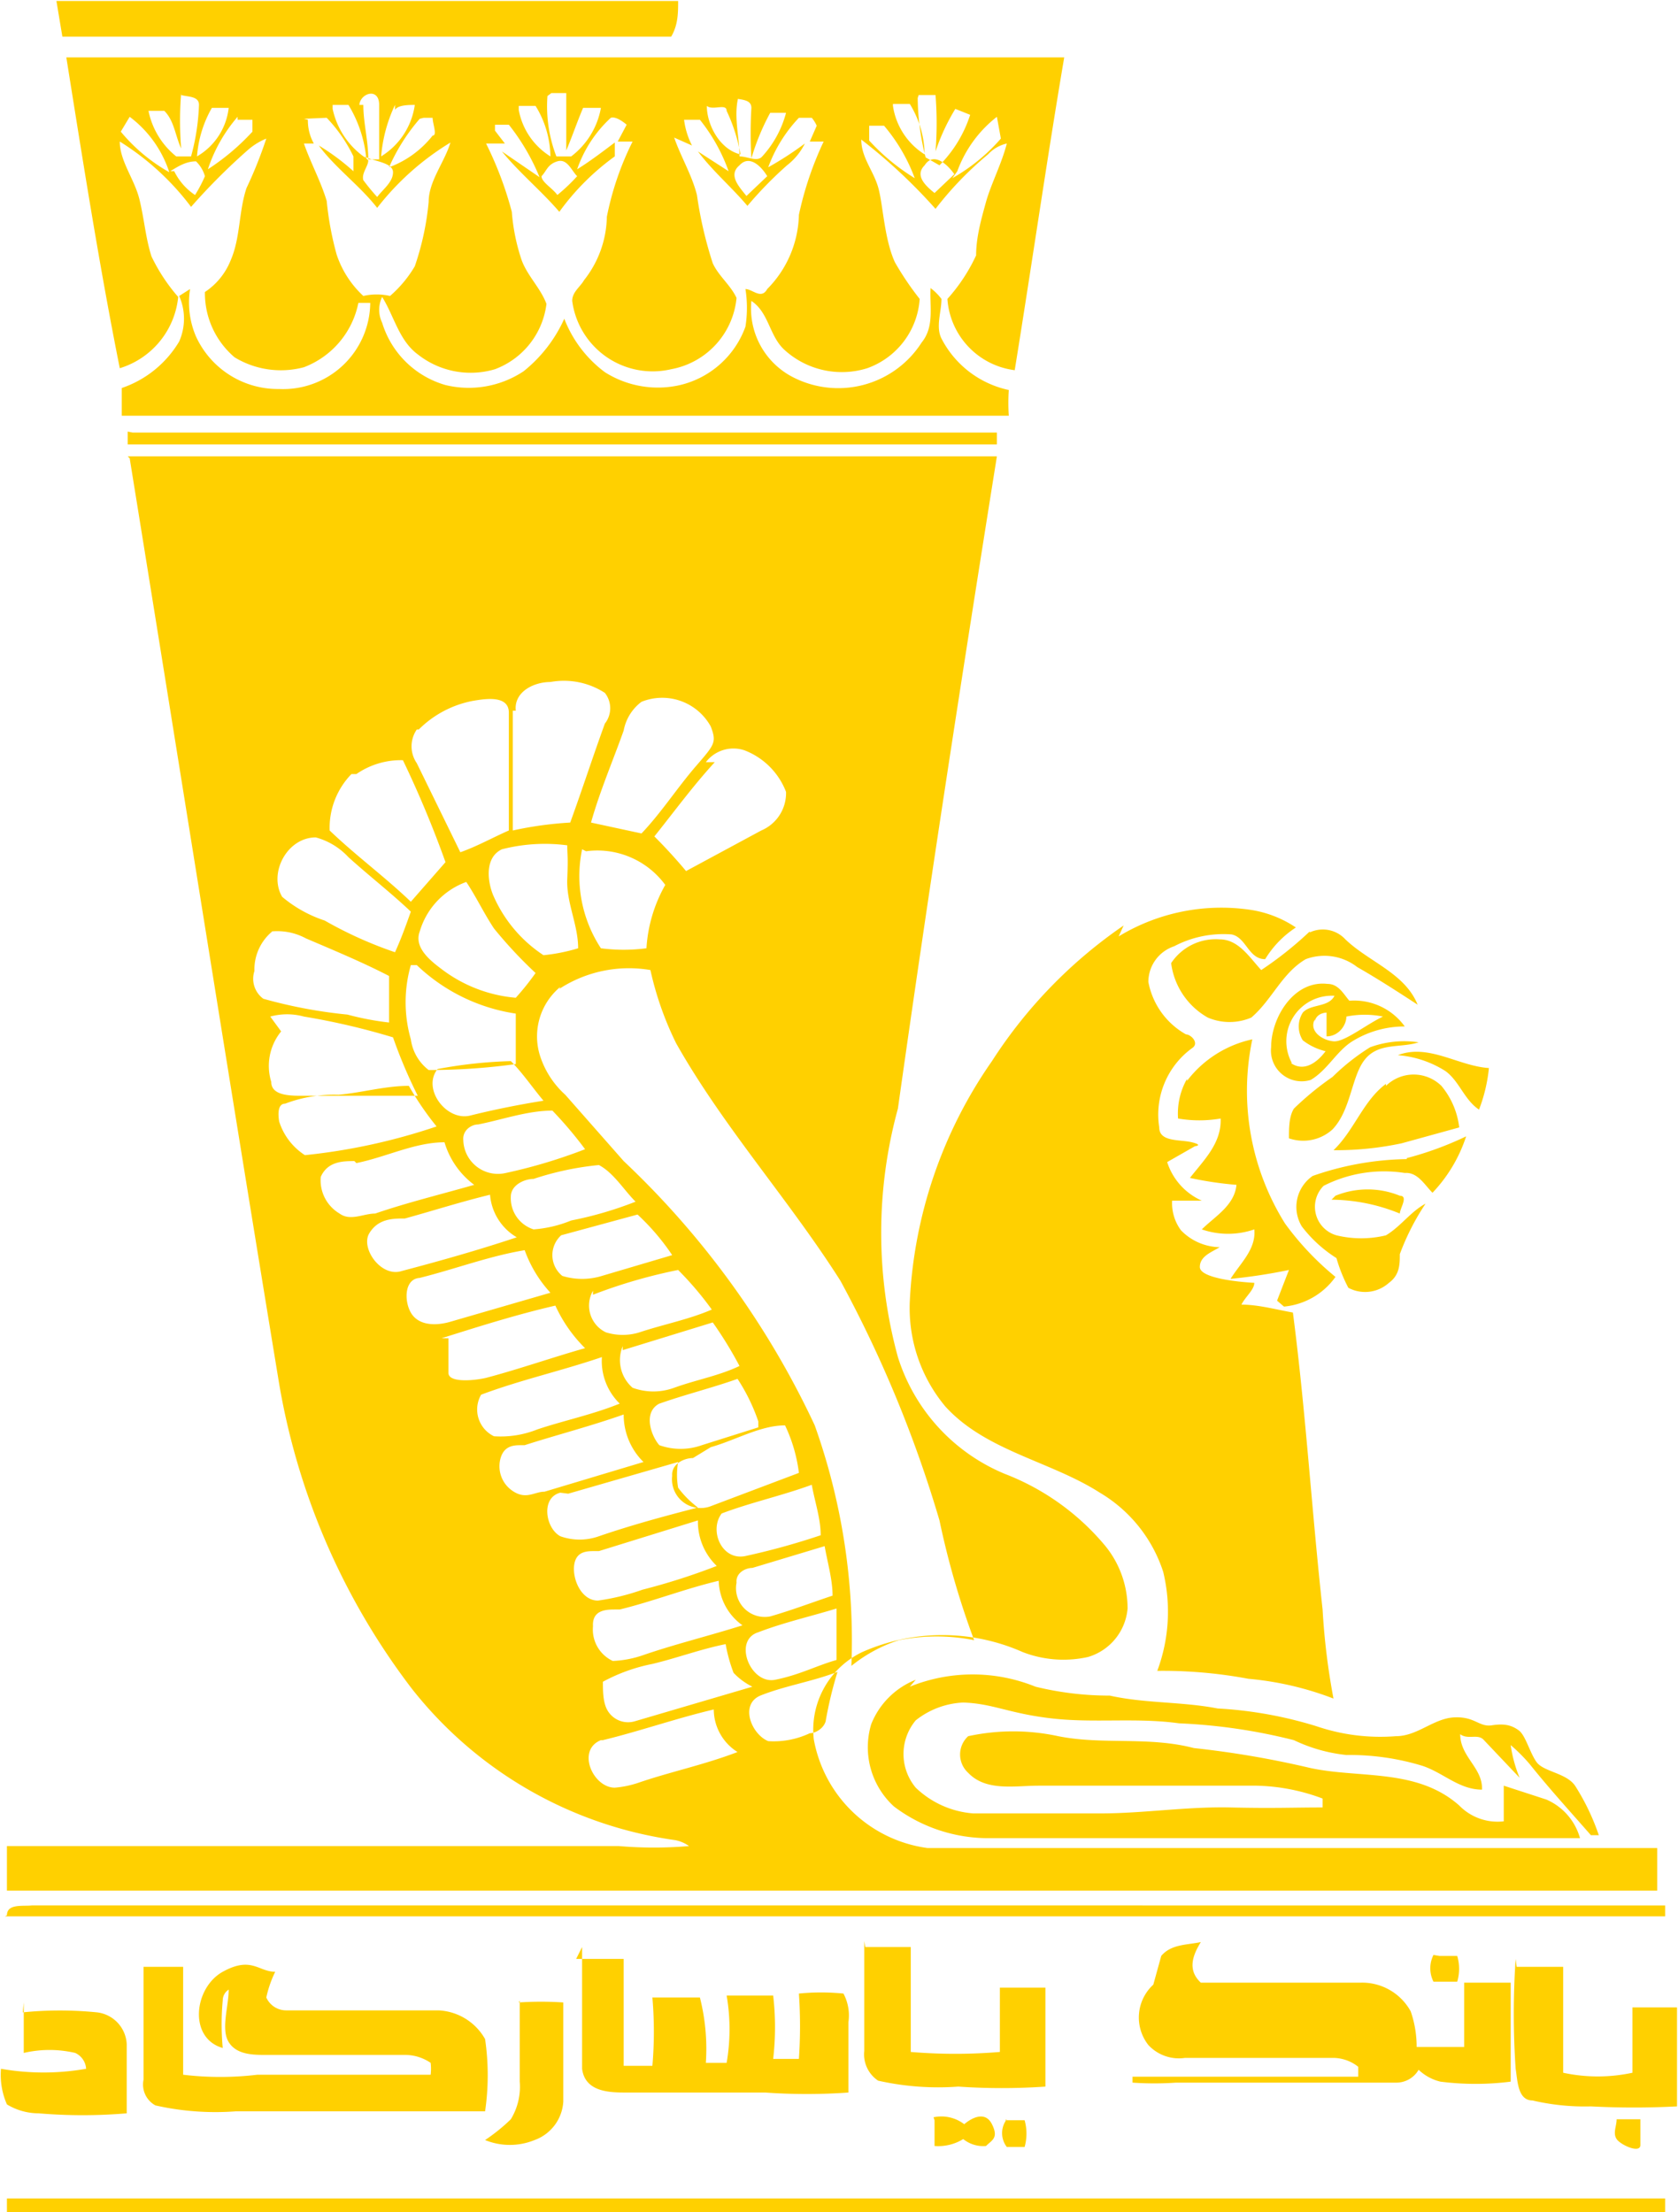 <svg xmlns="http://www.w3.org/2000/svg" viewBox="0 0 16.95 22.35">
  <path
    transform="translate(-3.93 -1.42)"
    fill="rgb(255,208,0)"
    d="M.5,1.43c2.22,0,4.45,0,6.67,0,1.21,0,2.41,0,3.61,0,0,.12,0,.24-.07.36H4.56L4.5,1.43M4.6,2H14.68c-.17,1-.33,2.11-.5,3.16a.78.78,0,0,1-.68-.72A1.76,1.76,0,0,0,13.79,4c0-.18.05-.36.1-.54s.16-.39.21-.59a.37.37,0,0,0-.19.11,3.43,3.43,0,0,0-.53.55,5.51,5.51,0,0,0-.75-.7c0,.18.12.31.17.48s.06.52.17.76a3,3,0,0,0,.25.37.8.8,0,0,1-.53.7.86.86,0,0,1-.83-.18c-.16-.14-.16-.38-.34-.5a.78.78,0,0,0,.4.76,1,1,0,0,0,1.32-.34c.13-.16.08-.36.09-.55a.57.57,0,0,1,.11.11c0,.13-.06.28,0,.4a1,1,0,0,0,.68.52,2,2,0,0,0,0,.26H7.16c-.66,0-1.32,0-2,0,0-.09,0-.18,0-.28a1.08,1.08,0,0,0,.58-.47.57.57,0,0,0,0-.46l.11-.07a.87.87,0,0,0,.06.48.91.91,0,0,0,.84.53.88.88,0,0,0,.92-.87l-.12,0A.88.88,0,0,1,7,5.13a.9.9,0,0,1-.7-.1A.85.85,0,0,1,6,4.37a.69.69,0,0,0,.26-.32c.1-.23.08-.49.16-.73a4.34,4.34,0,0,0,.2-.5.67.67,0,0,0-.18.11,6.35,6.35,0,0,0-.58.58,2.66,2.66,0,0,0-.72-.66c0,.2.15.38.2.59s.06.38.12.57a1.82,1.82,0,0,0,.27.41.84.84,0,0,1-.59.72C4.93,4.09,4.76,3,4.6,2m1.16.36a3.47,3.47,0,0,0,0,.56c-.06-.13-.07-.28-.17-.38H5.43A.79.79,0,0,0,5.71,3L5.86,3a2.25,2.25,0,0,0,.08-.52c0-.09-.11-.08-.18-.1m1.84.1c0,.18.05.36.05.55h.11c0-.18,0-.37,0-.55s-.19-.12-.2,0m1.9-.09A1.41,1.41,0,0,0,9.55,3L9.7,3A.79.79,0,0,0,10,2.51H9.82c-.06.14-.11.29-.17.43,0-.19,0-.38,0-.58H9.5m1.9,0c-.07.21,0,.43,0,.64.08,0,.18.06.23,0a1.05,1.05,0,0,0,.24-.44l-.16,0a2.34,2.34,0,0,0-.19.46,4.36,4.36,0,0,1,0-.51c0-.09-.11-.08-.18-.1m1.86,0a2.47,2.47,0,0,0,.08.6l.14.08a1.28,1.28,0,0,0,.31-.51l-.15-.06a2.11,2.11,0,0,0-.2.43,3.62,3.62,0,0,0,0-.57l-.17,0M5.92,3a.65.65,0,0,0,.32-.49l-.17,0A1.16,1.16,0,0,0,5.92,3m1.37-.48a.8.8,0,0,0,.34.5,1.28,1.28,0,0,0-.18-.54l-.16,0m.63,0A1.5,1.5,0,0,0,7.78,3a.73.73,0,0,0,.34-.52c-.06,0-.17,0-.2.05m1.25,0A.7.7,0,0,0,9.49,3a1,1,0,0,0-.15-.51l-.17,0m1.9,0c0,.19.13.44.34.49a1.73,1.73,0,0,0-.14-.44c0-.08-.14,0-.2-.05m1.88,0a.7.7,0,0,0,.32.49,1,1,0,0,0-.15-.51l-.17,0M5.24,2.6l-.09.15a1.76,1.76,0,0,0,.49.41,1.14,1.14,0,0,0-.4-.56m1.09,0a1.55,1.55,0,0,0-.3.53,2.33,2.33,0,0,0,.45-.38V2.63H6.33m.71,0a.48.48,0,0,0,.06.24H7c.07.2.17.38.23.58a3.22,3.22,0,0,0,.1.54,1,1,0,0,0,.27.42.61.61,0,0,1,.27,0,1.21,1.21,0,0,0,.25-.3,2.79,2.79,0,0,0,.14-.65c0-.21.16-.4.22-.6a2.73,2.73,0,0,0-.74.66c-.18-.23-.42-.4-.59-.63a2.27,2.27,0,0,1,.35.26V3a1.51,1.51,0,0,0-.27-.39L7,2.62m1.17,0a1.93,1.93,0,0,0-.31.49,1,1,0,0,0,.44-.32c.05,0,0-.12,0-.18H8.21m.72,0,0,.13.1.13-.19,0a3.61,3.61,0,0,1,.26.69,2,2,0,0,0,.1.49c.06.16.19.28.25.44a.81.81,0,0,1-.52.66A.86.86,0,0,1,8.15,5c-.19-.14-.24-.39-.36-.58a.3.3,0,0,0,0,.26.94.94,0,0,0,.64.63,1,1,0,0,0,.79-.14,1.43,1.43,0,0,0,.41-.53,1.22,1.22,0,0,0,.41.54,1,1,0,0,0,.76.13.93.93,0,0,0,.66-.59,1.22,1.22,0,0,0,0-.38c.07,0,.16.11.22,0A1.1,1.1,0,0,0,12,3.59a3.4,3.4,0,0,1,.25-.74l-.14,0,.07-.16a.35.35,0,0,0-.05-.08H12a1.45,1.45,0,0,0-.31.5,3.37,3.37,0,0,0,.37-.24.63.63,0,0,1-.18.22,3.89,3.89,0,0,0-.4.41c-.16-.19-.35-.35-.5-.55l.31.2A1.79,1.79,0,0,0,11,2.63h-.16a.79.79,0,0,0,.08.26l-.18-.08c.07.2.18.38.23.58a4.06,4.06,0,0,0,.16.69c.06.13.18.22.24.35a.81.81,0,0,1-.66.72.82.82,0,0,1-1-.69c0-.09.08-.14.12-.21a1.06,1.06,0,0,0,.23-.64,3,3,0,0,1,.26-.76l-.15,0,.09-.17s-.1-.09-.16-.07a1.27,1.27,0,0,0-.34.52c.13-.08.26-.18.38-.27V3a2.48,2.48,0,0,0-.56.56c-.18-.21-.4-.39-.58-.61l.38.26a2.17,2.17,0,0,0-.31-.53H8.93m3.78,0v.16a2.12,2.12,0,0,0,.46.38,1.76,1.76,0,0,0-.31-.53h-.15m.84.53a1.87,1.87,0,0,0,.49-.4L14,2.6a1.23,1.23,0,0,0-.4.55m-7.91,0a.61.61,0,0,0,.21.24A1.33,1.33,0,0,0,6,3.2a.34.34,0,0,0-.09-.15c-.1,0-.18.05-.26.1m2-.11c0,.06-.07.13-.05.2a2.09,2.09,0,0,0,.14.17c.06-.08.16-.15.16-.25S7.7,3.05,7.61,3M9.4,3.2c0,.06.11.12.16.19a1.8,1.8,0,0,0,.2-.19c-.06-.06-.1-.18-.2-.15s-.11.1-.16.15m2-.11c-.12.1,0,.22.07.31l.21-.2c-.06-.1-.18-.22-.28-.11m1.87,0c-.1.1,0,.2.1.28l.2-.19c-.07-.1-.21-.23-.3-.09m-8,2.7H13c.34,0,.69,0,1,0,0,0,0,.09,0,.12H5.22l0-.13m0,.25H14c-.35,2.19-.69,4.39-1,6.59a4.75,4.75,0,0,0,0,2.51,1.89,1.89,0,0,0,1.08,1.18,2.48,2.48,0,0,1,1,.71,1,1,0,0,1,.24.65.56.56,0,0,1-.4.49,1.14,1.14,0,0,1-.66-.05,2,2,0,0,0-1.62,0,.87.87,0,0,0-.49.88,1.35,1.35,0,0,0,1.15,1.1h7.37v.43c-.82,0-1.64,0-2.46,0H4c0-.15,0-.3,0-.45h6.18a4.18,4.18,0,0,0,.71,0,.35.35,0,0,0-.14-.06,4.11,4.11,0,0,1-2.66-1.53,7,7,0,0,1-1.35-3.14c-.51-3.1-1-6.2-1.5-9.29M9.11,8.6c0,.41,0,.81,0,1.21a3.68,3.68,0,0,1,.58-.08c.12-.33.23-.67.35-1a.25.25,0,0,0,0-.31.76.76,0,0,0-.55-.11c-.17,0-.37.1-.35.29m-1,.19a.3.3,0,0,0,0,.34l.44.9c.17-.06.33-.15.49-.22,0-.4,0-.8,0-1.19,0-.18-.24-.14-.36-.12a1.05,1.05,0,0,0-.55.29m2.25-.28a.47.47,0,0,0-.18.29c-.11.31-.24.61-.33.93l.51.11c.2-.21.36-.46.55-.68s.21-.24.15-.4a.56.56,0,0,0-.7-.25m.74.61c-.22.24-.41.5-.61.75.11.11.22.23.32.35l.76-.41a.41.41,0,0,0,.25-.39A.73.73,0,0,0,11.45,9a.35.35,0,0,0-.39.12m-3.58.12a.78.78,0,0,0-.22.57c.26.25.56.47.82.72l.35-.4A10.64,10.64,0,0,0,8,9.1a.79.79,0,0,0-.47.14m-.75,1.24a1.29,1.29,0,0,0,.43.24,4.08,4.08,0,0,0,.71.32c.06-.13.11-.27.16-.41-.2-.19-.42-.36-.63-.55a.7.7,0,0,0-.33-.2c-.29,0-.48.36-.34.6M9,10c-.17.08-.15.31-.09.46a1.38,1.38,0,0,0,.51.61A1.82,1.82,0,0,0,9.77,11c0-.24-.12-.46-.11-.7s0-.23,0-.34A1.74,1.74,0,0,0,9,10M9.81,10A1.33,1.33,0,0,0,10,11a1.77,1.77,0,0,0,.46,0,1.48,1.48,0,0,1,.19-.64.85.85,0,0,0-.8-.34m-1.68.81c-.06.16.1.29.22.38a1.44,1.44,0,0,0,.75.29,2.73,2.73,0,0,0,.2-.25,4.47,4.47,0,0,1-.42-.45c-.1-.15-.18-.32-.28-.47a.76.76,0,0,0-.47.5m-1.49,0a.5.5,0,0,0-.18.4.25.25,0,0,0,.09.28,4.9,4.9,0,0,0,.85.16,2.84,2.84,0,0,0,.42.08c0-.16,0-.32,0-.47-.27-.14-.56-.26-.84-.38a.61.61,0,0,0-.35-.07m1.41.34a1.36,1.36,0,0,0,0,.75.47.47,0,0,0,.18.31,6.4,6.4,0,0,0,.88-.06c0-.17,0-.34,0-.51a1.84,1.84,0,0,1-1-.49m1.45.22a.65.65,0,0,0-.21.68.9.9,0,0,0,.26.41l.59.67a8.77,8.77,0,0,1,1.93,2.67,6.47,6.47,0,0,1,.37,2.43,1.49,1.49,0,0,1,.48-.26,1.94,1.94,0,0,1,.76,0,8.38,8.38,0,0,1-.35-1.21,12.43,12.43,0,0,0-1-2.42c-.52-.82-1.18-1.55-1.66-2.4a3.25,3.25,0,0,1-.26-.74,1.29,1.29,0,0,0-.92.19m-2.81.43a.55.55,0,0,0-.1.51c0,.15.22.14.35.14.37,0,.75,0,1.13,0a5,5,0,0,1-.25-.59A7.08,7.08,0,0,0,7,11.69a.64.64,0,0,0-.34,0m1.69.53c-.16.2.09.53.33.47s.49-.11.74-.15c-.11-.13-.21-.28-.33-.4a4.65,4.65,0,0,0-.74.08m-1,.26a1.39,1.39,0,0,0-.54.09c-.08,0-.07.12-.06.18a.63.63,0,0,0,.26.34,6.08,6.08,0,0,0,1.33-.29,3,3,0,0,1-.28-.41c-.24,0-.48.07-.71.09m1.41.3c-.07,0-.16.06-.15.16a.35.35,0,0,0,.43.33,5.29,5.29,0,0,0,.8-.24,4,4,0,0,0-.33-.39c-.25,0-.5.09-.75.14m-1.25.37c-.11,0-.27,0-.34.16a.39.39,0,0,0,.19.37c.11.08.24,0,.36,0,.32-.11.65-.19,1-.29a.83.83,0,0,1-.3-.43c-.3,0-.59.15-.89.21m1.79.16c-.09,0-.23.06-.23.18a.33.33,0,0,0,.23.33,1.24,1.24,0,0,0,.38-.09,3.72,3.72,0,0,0,.65-.19c-.12-.12-.22-.29-.37-.37a3,3,0,0,0-.66.14m-1.3.4c-.12,0-.27,0-.36.15s.12.45.33.38c.38-.1.77-.21,1.16-.34a.55.55,0,0,1-.27-.43c-.29.07-.57.16-.86.24m1.59.16a.27.27,0,0,0,0,.42.68.68,0,0,0,.4,0l.71-.21a2.3,2.3,0,0,0-.35-.41l-.81.22m-1.38.42c-.18,0-.17.27-.08.38s.26.1.39.06l1-.29a1.27,1.27,0,0,1-.26-.43c-.36.06-.7.19-1.06.28m1.75.13a.3.3,0,0,0,.13.42.57.57,0,0,0,.34,0c.24-.08.5-.13.73-.23a3.26,3.26,0,0,0-.34-.4,5.27,5.27,0,0,0-.86.25m-1.46.44c0,.11,0,.25,0,.35s.25.08.38.05c.34-.09.68-.21,1-.3a1.45,1.45,0,0,1-.3-.43c-.39.09-.77.21-1.15.33m1.83.08a.37.37,0,0,0,.1.42.61.61,0,0,0,.42,0c.22-.08.45-.12.66-.22a4,4,0,0,0-.27-.44l-.91.28m-1.43.45a.3.3,0,0,0,.13.42,1,1,0,0,0,.44-.07c.27-.09.56-.15.83-.26a.6.6,0,0,1-.18-.47c-.41.14-.82.23-1.22.38m1.8.09c-.17.09-.08.33,0,.42a.64.64,0,0,0,.43,0l.57-.18,0-.06a1.9,1.9,0,0,0-.21-.43c-.28.1-.58.17-.87.28m-1.31.39c-.07,0-.17,0-.21.12s0,.27.13.35.21,0,.31,0l1-.3a.67.67,0,0,1-.2-.48c-.34.12-.69.21-1,.31m1.7.13c-.09,0-.22.06-.21.18a.29.29,0,0,0,.38.31L12,16.3a1.56,1.56,0,0,0-.14-.48c-.25,0-.5.15-.75.22m-1.52.46c-.2.05-.15.36,0,.44a.58.58,0,0,0,.39,0c.32-.11.65-.2,1-.29a1,1,0,0,1-.2-.2.75.75,0,0,1,0-.26l-1.11.32m1.55.2c-.13.17,0,.48.24.43a7.17,7.17,0,0,0,.76-.21c0-.17-.06-.34-.09-.51-.3.11-.62.18-.91.29m-1.28.38c-.08,0-.19,0-.21.14s.07.36.24.36a2.28,2.28,0,0,0,.45-.11,6.54,6.54,0,0,0,.75-.24.62.62,0,0,1-.19-.46l-1,.31m1.55.17c-.07,0-.17.05-.16.15a.29.29,0,0,0,.34.34c.21-.06.42-.14.63-.21,0-.16-.05-.33-.08-.5l-.73.22m-1.38.42c-.09,0-.24,0-.23.17a.35.35,0,0,0,.2.35,1.07,1.07,0,0,0,.31-.06c.32-.11.65-.19,1-.3a.57.57,0,0,1-.24-.45c-.34.08-.67.21-1,.29m1.4.23c-.26.08-.08.53.17.48s.41-.14.62-.2v-.52c-.26.08-.53.14-.79.24m-1.07.32a1.76,1.76,0,0,0-.5.18c0,.1,0,.23.06.31a.24.24,0,0,0,.26.09l1.19-.35a.67.67,0,0,1-.19-.14,1.57,1.57,0,0,1-.08-.29c-.25.05-.49.14-.74.2m1.09.32c-.21.09-.09.39.08.46a.85.85,0,0,0,.42-.08c.06,0,.14-.05.16-.12a4.05,4.05,0,0,1,.12-.5c-.26.1-.53.14-.78.24M10,19c-.25.1-.08.48.14.48a1,1,0,0,0,.24-.05c.32-.11.66-.18,1-.31a.51.51,0,0,1-.24-.43c-.38.09-.75.22-1.12.31m5.21-8.12a2,2,0,0,1,1.32-.27,1.12,1.12,0,0,1,.47.18,1,1,0,0,0-.31.32c-.17,0-.19-.22-.34-.25a1.07,1.07,0,0,0-.58.12.38.38,0,0,0-.26.36.77.77,0,0,0,.38.53c.05,0,.14.09.06.14a.83.83,0,0,0-.33.8c0,.15.21.12.33.15S16,13,16,13l-.28.16a.64.64,0,0,0,.35.39l-.3,0a.46.46,0,0,0,.09.3.56.56,0,0,0,.39.17c-.08.05-.2.09-.2.2s.37.15.55.16c0,.07-.09.14-.13.22.17,0,.35.05.52.08.13,1,.19,2,.3,3a6.91,6.91,0,0,0,.11.9,3.17,3.17,0,0,0-.86-.2,4.7,4.7,0,0,0-.92-.08,1.71,1.71,0,0,0,.06-1,1.45,1.45,0,0,0-.64-.8c-.5-.32-1.15-.42-1.56-.87a1.55,1.55,0,0,1-.36-1.06,4.63,4.63,0,0,1,.83-2.43,4.82,4.82,0,0,1,1.33-1.37m1.88.07a.31.31,0,0,1,.36.07c.24.23.6.34.73.66-.2-.13-.4-.26-.61-.38a.54.54,0,0,0-.52-.08c-.24.14-.34.41-.55.59a.56.56,0,0,1-.44,0,.74.74,0,0,1-.37-.55.54.54,0,0,1,.49-.24c.19,0,.3.18.42.31a3.65,3.65,0,0,0,.49-.39M16.77,12c0-.3.23-.68.57-.64.11,0,.16.1.22.17a.63.63,0,0,1,.56.26,1,1,0,0,0-.53.15c-.16.1-.25.29-.42.39a.31.31,0,0,1-.4-.33m.2.16c.13.09.26,0,.35-.12a.61.61,0,0,1-.23-.11.26.26,0,0,1,0-.28c.08-.09.26-.05.32-.17a.46.46,0,0,0-.43.68m.23-.44c-.06.12.08.21.19.22s.33-.17.5-.25a.93.93,0,0,0-.37,0c0,.09-.08.2-.2.2v-.24s-.1,0-.12.09m-1.29.6a1.13,1.13,0,0,1,.66-.42,2.53,2.53,0,0,0,.33,1.86,2.89,2.89,0,0,0,.51.54.72.72,0,0,1-.52.3l-.07-.06.12-.31a5.58,5.58,0,0,1-.59.09c.1-.16.26-.3.24-.5a.81.81,0,0,1-.53,0c.13-.13.33-.24.35-.45a3.54,3.54,0,0,1-.47-.07c.14-.18.32-.35.31-.6a1.27,1.27,0,0,1-.43,0,.71.71,0,0,1,.09-.4M17.77,12a1,1,0,0,1,.49-.05c-.18.06-.4,0-.54.17s-.14.51-.33.71a.44.44,0,0,1-.44.09c0-.1,0-.22.05-.3a3,3,0,0,1,.39-.32,2.18,2.18,0,0,1,.38-.3m.28.08c.31-.12.61.11.92.13a1.6,1.6,0,0,1-.1.42c-.15-.1-.2-.29-.34-.39a1.05,1.05,0,0,0-.48-.16m-.12.31a.4.4,0,0,1,.56,0,.8.8,0,0,1,.18.42l-.58.16a3.17,3.17,0,0,1-.69.07c.21-.2.3-.5.53-.67m.21.75a3.33,3.33,0,0,0,.6-.22,1.5,1.5,0,0,1-.34.57c-.08-.08-.15-.21-.28-.2a1.35,1.35,0,0,0-.82.13.3.3,0,0,0,.13.5,1.06,1.06,0,0,0,.5,0c.15-.09.25-.24.4-.32a2.45,2.45,0,0,0-.26.51c0,.1,0,.21-.11.29a.36.36,0,0,1-.41.05,1.57,1.57,0,0,1-.12-.3,1.34,1.34,0,0,1-.35-.32.38.38,0,0,1,.11-.51,3,3,0,0,1,.95-.17m-.72.37a.86.86,0,0,1,.65,0c.09,0,0,.13,0,.18a1.85,1.85,0,0,0-.69-.14m-4.26,4.92a1.69,1.69,0,0,1,1.27,0,3.14,3.14,0,0,0,.75.09c.36.08.73.06,1.09.13a4.13,4.13,0,0,1,1,.18,2,2,0,0,0,.8.1c.22,0,.38-.18.59-.19s.25.1.38.08.2,0,.27.05.11.22.18.32.3.11.39.24a2.3,2.3,0,0,1,.24.5H20c-.21-.24-.42-.47-.62-.72a1.7,1.7,0,0,0-.19-.19,1.35,1.35,0,0,0,.09.33L18.92,19c-.06-.07-.16,0-.24-.06,0,.23.23.34.22.56-.23,0-.39-.17-.6-.24a2.52,2.52,0,0,0-.77-.11A1.61,1.61,0,0,1,17,19a5.7,5.7,0,0,0-1.16-.17c-.43-.06-.86,0-1.29-.05s-.59-.15-.89-.16a.83.83,0,0,0-.48.18.53.53,0,0,0,0,.68.94.94,0,0,0,.58.26c.43,0,.86,0,1.29,0s.87-.07,1.31-.06.62,0,.93,0l0-.09a2,2,0,0,0-.75-.13H14.42c-.24,0-.53.06-.71-.13a.25.25,0,0,1,0-.37,2.15,2.15,0,0,1,.91,0c.45.09.91,0,1.37.12a9.54,9.54,0,0,1,1.17.2c.5.11,1.08,0,1.51.38a.54.54,0,0,0,.45.16c0-.12,0-.24,0-.36l.43.14a.6.6,0,0,1,.34.39c-2,0-4,0-6,0a1.58,1.58,0,0,1-.93-.32.81.81,0,0,1-.23-.83.8.8,0,0,1,.45-.45M4,20.77c0-.12.16-.09.25-.1H19.55c.4,0,.8,0,1.2,0v.11H4.19c-.07,0-.15,0-.21,0m14.49.4.18,0a.46.46,0,0,1,0,.26h-.24a.3.3,0,0,1,0-.27m-13.09.12h.46c0,.37,0,.73,0,1.09a3.14,3.14,0,0,0,.75,0c.59,0,1.17,0,1.75,0a.49.49,0,0,0,0-.12.46.46,0,0,0-.25-.08H6.62c-.13,0-.3,0-.38-.13s0-.36,0-.53a.13.13,0,0,0-.06.11,2.59,2.59,0,0,0,0,.48c-.35-.1-.29-.61,0-.77s.36,0,.53,0a1.14,1.14,0,0,0-.09.26.22.22,0,0,0,.2.13c.51,0,1,0,1.54,0a.57.57,0,0,1,.47.29,2.52,2.52,0,0,1,0,.73c-.13,0-.26,0-.39,0H6.31a2.75,2.75,0,0,1-.81-.06.24.24,0,0,1-.12-.26V21.29m13.87,0h.47c0,.36,0,.72,0,1.07a1.66,1.66,0,0,0,.7,0q0-.33,0-.66h.45c0,.34,0,.68,0,1a8.43,8.43,0,0,1-.87,0,2.32,2.32,0,0,1-.59-.06c-.15,0-.15-.2-.17-.32a8.22,8.22,0,0,1,0-1.11m-9.49,0h.48c0,.36,0,.72,0,1.08l.29,0a4,4,0,0,0,0-.69H11a2.11,2.11,0,0,1,.06.66h.21a2,2,0,0,0,0-.68l.47,0a2.75,2.75,0,0,1,0,.64H12a4.85,4.85,0,0,0,0-.66,2.27,2.27,0,0,1,.45,0,.47.47,0,0,1,.05.29v.71a5.89,5.89,0,0,1-.84,0h-1.4c-.16,0-.42,0-.45-.24,0-.4,0-.82,0-1.23m2.86,0h.46c0,.35,0,.71,0,1.06a5.39,5.39,0,0,0,.9,0v-.65h.46c0,.34,0,.68,0,1a6.43,6.43,0,0,1-.88,0,2.77,2.77,0,0,1-.81-.06.32.32,0,0,1-.14-.3c0-.37,0-.74,0-1.11m3,.15c.1-.12.26-.11.4-.14-.08.13-.14.28,0,.41.54,0,1.08,0,1.61,0a.56.56,0,0,1,.51.29,1.09,1.09,0,0,1,.06.36h.48c0-.22,0-.43,0-.65h.47v1a2.81,2.81,0,0,1-.71,0,.48.48,0,0,1-.22-.12.26.26,0,0,1-.23.13H15.81a3.25,3.25,0,0,1-.44,0V22.4c.46,0,.93,0,1.39,0,.3,0,.59,0,.89,0v-.1a.41.41,0,0,0-.26-.09H15.9a.42.42,0,0,1-.37-.13.45.45,0,0,1,.05-.61m-11.42.28a3.76,3.76,0,0,1,.75,0,.34.34,0,0,1,.3.32c0,.23,0,.47,0,.7a5.27,5.27,0,0,1-.89,0A.62.62,0,0,1,4,22.68a.74.74,0,0,1-.06-.36,2.48,2.48,0,0,0,.86,0,.19.19,0,0,0-.11-.16,1.14,1.14,0,0,0-.52,0v-.51m5,0a3.38,3.38,0,0,1,.45,0c0,.33,0,.66,0,1a.44.44,0,0,1-.29.39.66.66,0,0,1-.5,0,1.83,1.83,0,0,0,.26-.21.63.63,0,0,0,.09-.38c0-.27,0-.54,0-.82m4.18,1.18a.38.38,0,0,1,.31.07c.07-.06.21-.14.28,0s0,.16-.06.22a.32.32,0,0,1-.23-.07.48.48,0,0,1-.29.07c0-.09,0-.18,0-.26m.71,0h.2a.5.5,0,0,1,0,.27h-.18a.23.23,0,0,1,0-.28m6.14,0h.26c0,.08,0,.17,0,.26s-.2,0-.24-.06,0-.13,0-.2M4,23.63H20.75v.14H4v-.14Z"
  />
</svg>